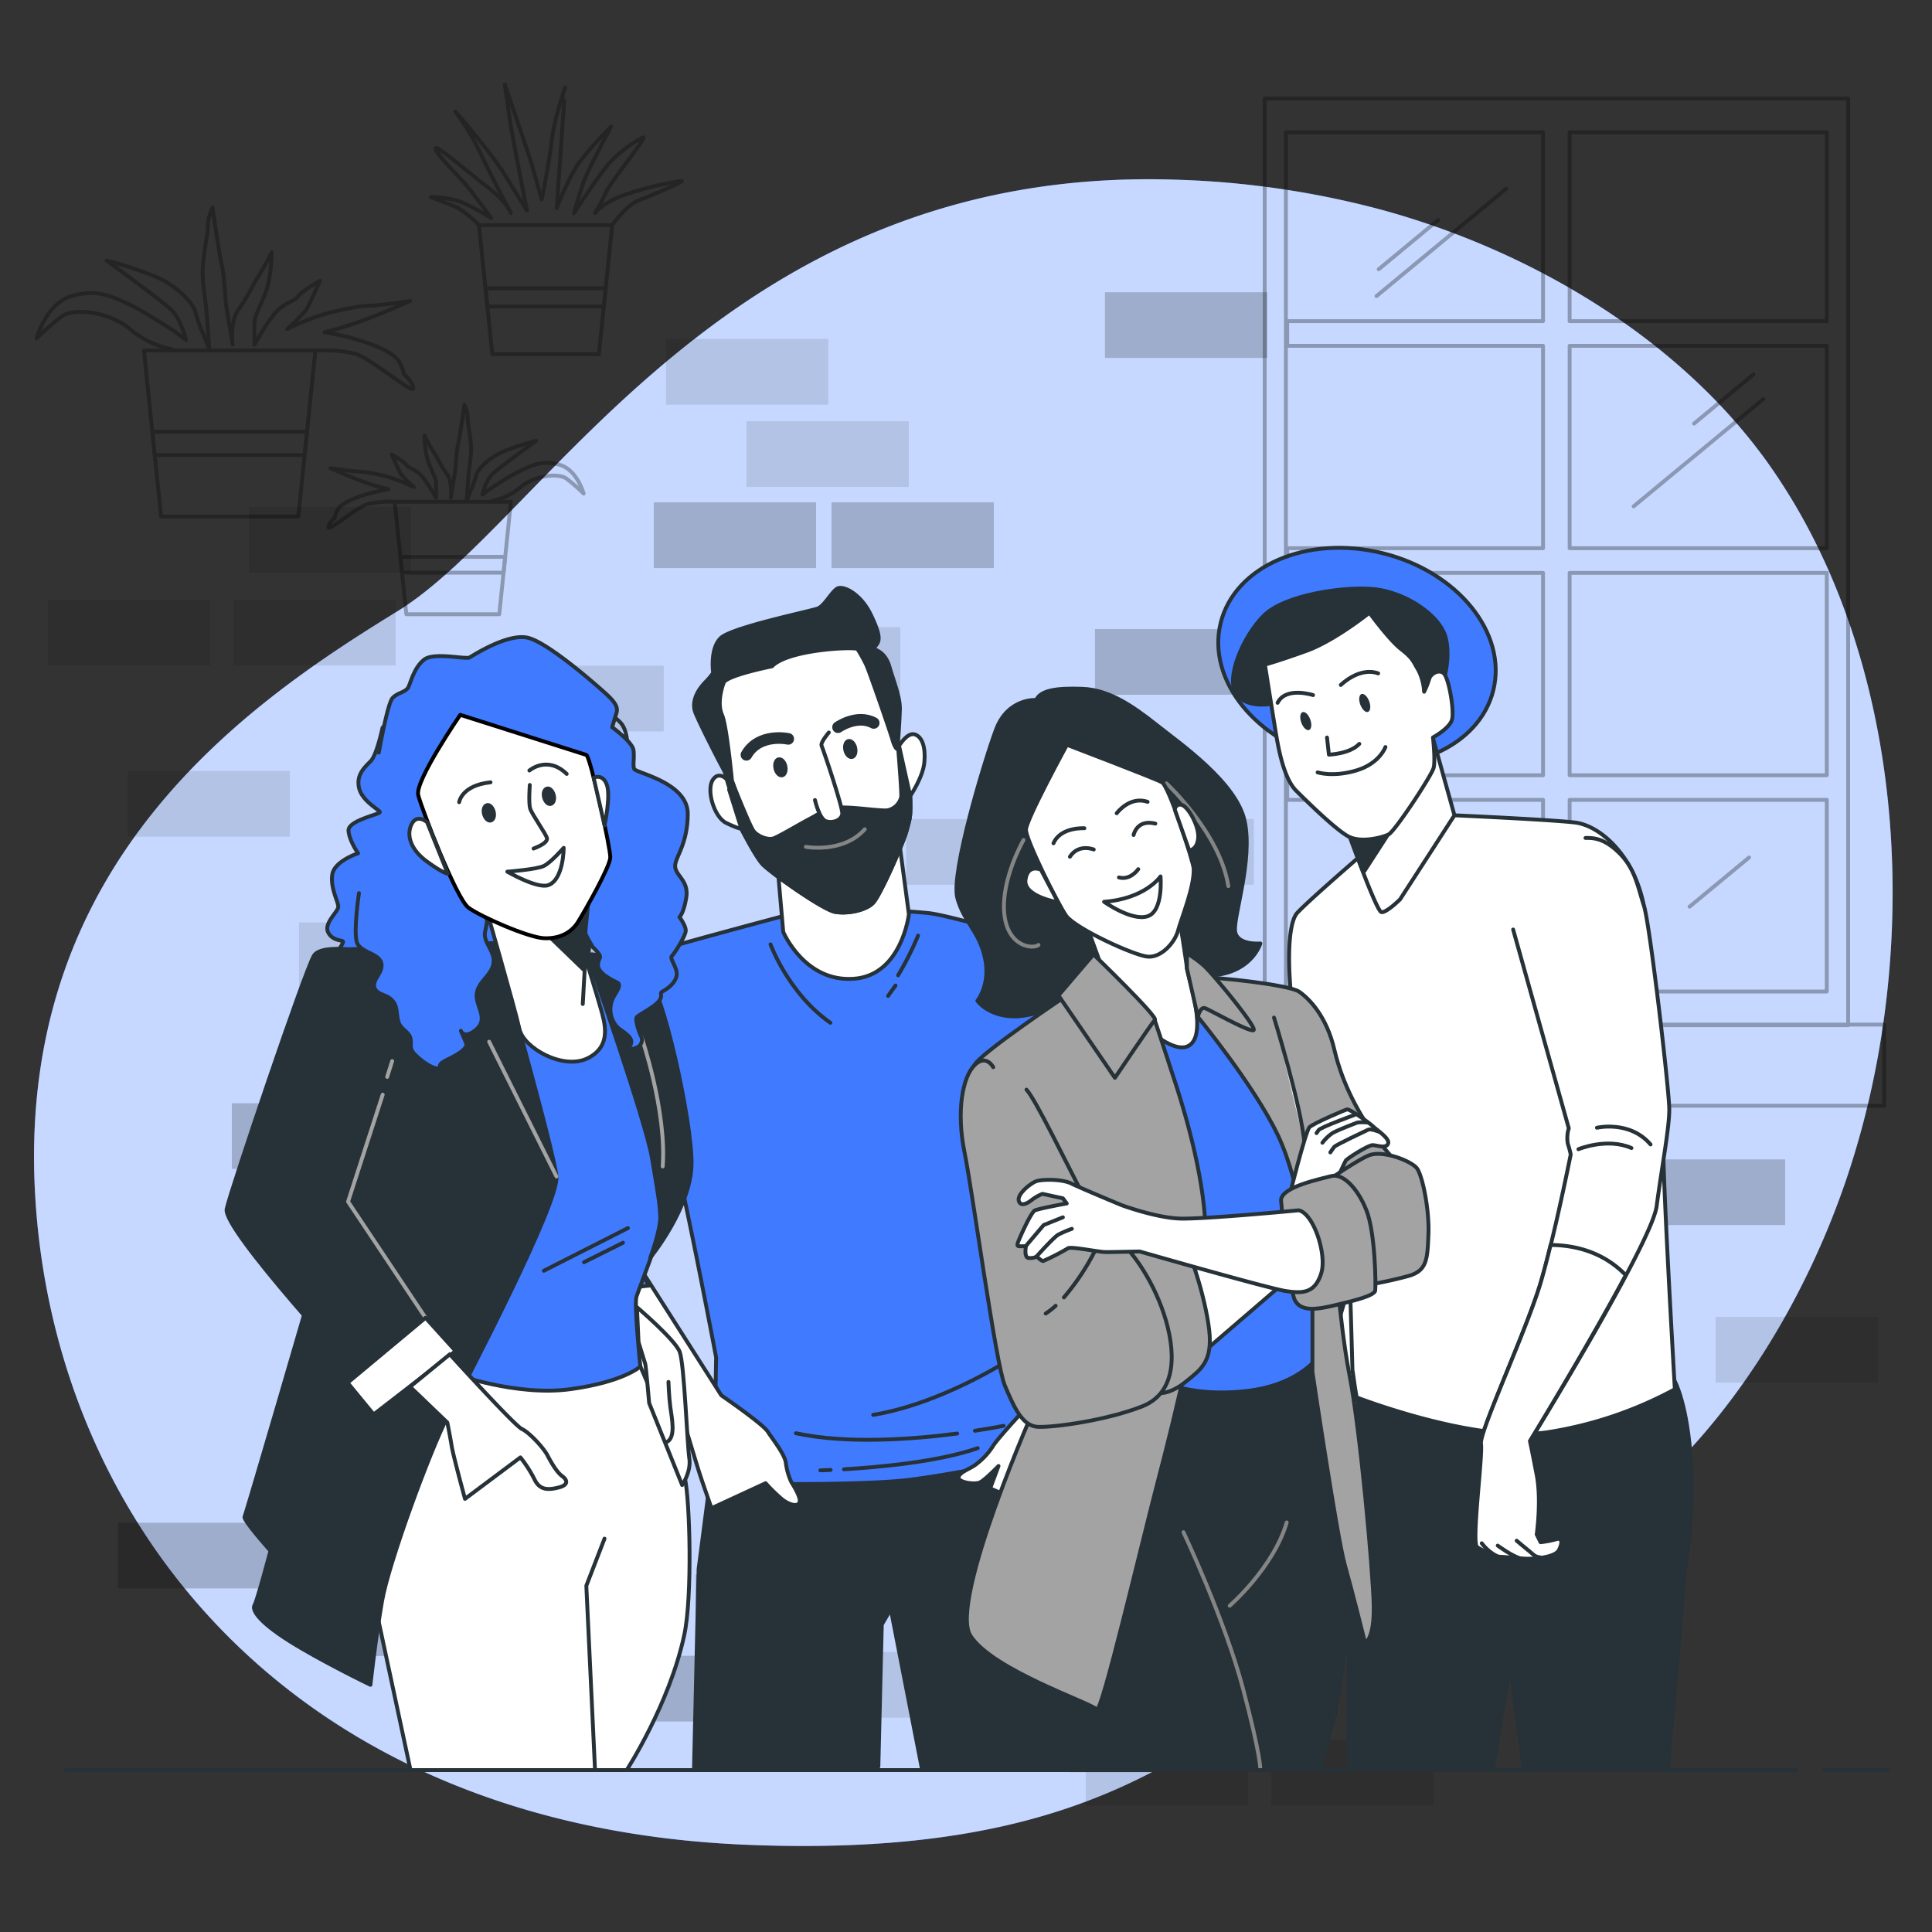 <svg xmlns="http://www.w3.org/2000/svg" viewBox="0 0 500 500"><rect x="0" y="0" width="500" height="500" fill="#333333" stroke="none"/><g id="freepik--background-simple--inject-82"><path d="M464.5,130.56q-2.38-4-5-7.9C436.33,88.31,396.44,64.82,357.2,54.2a231.87,231.87,0,0,0-52.71-7.69c-116.62-3.95-163.07,88-201.61,111.67S5,222.42,9,307.41s65.22,165,183.81,170S319.31,429,385.52,409.2c43.82-13.08,75-57.26,90.2-98.09C496.5,255.47,495.52,183.2,464.5,130.56Z" style="fill:#407BFF"></path><path d="M464.5,130.56q-2.38-4-5-7.9C436.33,88.31,396.44,64.82,357.2,54.2a231.87,231.87,0,0,0-52.71-7.69c-116.62-3.95-163.07,88-201.61,111.67S5,222.42,9,307.41s65.22,165,183.81,170S319.31,429,385.52,409.2c43.82-13.08,75-57.26,90.2-98.09C496.5,255.47,495.52,183.2,464.5,130.56Z" style="fill:#fff;opacity:0.7"></path></g><g id="freepik--Wall--inject-82"><rect x="420" y="300.05" width="42" height="17" style="opacity:0.2"></rect><rect x="283.38" y="162.8" width="42" height="17" style="opacity:0.2"></rect><rect x="257.51" y="188.48" width="42" height="17" style="opacity:0.2"></rect><rect x="285.96" y="75.64" width="42" height="17" style="opacity:0.2"></rect><rect x="252" y="281.81" width="42" height="17" style="opacity:0.2"></rect><rect x="169.2" y="130.01" width="42" height="17" style="opacity:0.2"></rect><rect x="215.2" y="130.01" width="42" height="17" style="opacity:0.2"></rect><rect x="180" y="407.52" width="42" height="17" style="opacity:0.2"></rect><rect x="158" y="428.52" width="42" height="17" style="opacity:0.2"></rect><rect x="234.51" y="211.98" width="42" height="17" style="opacity:0.1"></rect><rect x="172.38" y="87.72" width="42" height="17" style="opacity:0.1"></rect><rect x="444" y="340.81" width="42" height="17" style="opacity:0.1"></rect><rect x="198" y="366.81" width="42" height="17" style="opacity:0.1"></rect><rect x="246" y="366.81" width="42" height="17" style="opacity:0.1"></rect><rect x="250" y="342.81" width="42" height="17" style="opacity:0.1"></rect><rect x="282.51" y="211.98" width="42" height="17" style="opacity:0.1"></rect><rect x="304" y="426.81" width="42" height="17" style="opacity:0.2"></rect><rect x="281" y="450.31" width="42" height="17" style="opacity:0.1"></rect><rect x="329" y="450.31" width="42" height="17" style="opacity:0.1"></rect><rect x="100.39" y="215.22" width="42" height="17" style="opacity:0.2"></rect><rect x="77.39" y="238.72" width="42" height="17" style="opacity:0.1"></rect><rect x="125.39" y="238.72" width="42" height="17" style="opacity:0.1"></rect><rect x="84" y="341.81" width="42" height="17" style="opacity:0.2"></rect><rect x="270" y="260.52" width="42" height="17" style="opacity:0.1"></rect><rect x="207" y="427.52" width="42" height="17" style="opacity:0.1"></rect><rect x="193.2" y="109.01" width="42" height="17" style="opacity:0.1"></rect><rect x="60" y="285.52" width="42" height="17" style="opacity:0.2"></rect><rect x="84" y="264.52" width="42" height="17" style="opacity:0.1"></rect><rect x="191" y="162.31" width="42" height="17" style="opacity:0.1"></rect><rect x="129.77" y="172.29" width="42" height="17" style="opacity:0.1"></rect><rect x="337" y="300.05" width="42" height="17" style="opacity:0.2"></rect><rect x="30.53" y="394.08" width="42" height="17" style="opacity:0.2"></rect><rect x="12.39" y="155.22" width="42" height="17" style="opacity:0.1"></rect><rect x="60.39" y="155.22" width="42" height="17" style="opacity:0.1"></rect><rect x="64.39" y="131.22" width="42" height="17" style="opacity:0.1"></rect><rect x="33" y="199.52" width="42" height="17" style="opacity:0.1"></rect><rect x="87.53" y="411.58" width="42" height="17" style="opacity:0.2"></rect></g><g id="freepik--Window--inject-82"><g style="opacity:0.3"><path d="M327.3,25.5V265.33h151V25.5ZM472.77,83.11H406.22V34.23h66.55Zm-66.55,65.15h66.55v52.37H406.22Zm0-6.39V89.5h66.55v52.37ZM332.79,34.23h66.55V83.11H333.13V89.5h66.21v52.37H333.13v6.39h66.21v52.37H333.13V207h66.21V256.6H332.79ZM406.22,256.6V207h66.55V256.6Z" style="fill:none;stroke:#000;stroke-linecap:round;stroke-linejoin:round"></path><line x1="389.8" y1="48.84" x2="356.23" y2="76.63" style="fill:none;stroke:#000;stroke-linecap:round;stroke-linejoin:round"></line><line x1="456.37" y1="103.25" x2="422.79" y2="131.04" style="fill:none;stroke:#000;stroke-linecap:round;stroke-linejoin:round"></line><line x1="380.54" y1="220.76" x2="346.97" y2="248.54" style="fill:none;stroke:#000;stroke-linecap:round;stroke-linejoin:round"></line><line x1="372.19" y1="56.95" x2="356.81" y2="69.68" style="fill:none;stroke:#000;stroke-linecap:round;stroke-linejoin:round"></line><line x1="453.81" y1="96.89" x2="438.42" y2="109.62" style="fill:none;stroke:#000;stroke-linecap:round;stroke-linejoin:round"></line><line x1="378.56" y1="229.44" x2="363.17" y2="242.18" style="fill:none;stroke:#000;stroke-linecap:round;stroke-linejoin:round"></line><line x1="373.93" y1="168.08" x2="358.54" y2="180.82" style="fill:none;stroke:#000;stroke-linecap:round;stroke-linejoin:round"></line><line x1="452.65" y1="221.92" x2="437.26" y2="234.65" style="fill:none;stroke:#000;stroke-linecap:round;stroke-linejoin:round"></line><rect x="318.6" y="265.17" width="169.02" height="21" style="fill:none;stroke:#000;stroke-linecap:round;stroke-linejoin:round"></rect></g></g><g id="freepik--Plants--inject-82"><g style="opacity:0.3"><polygon points="78.84 117.78 79.46 111.74 39.43 111.74 40.05 117.78 78.84 117.78" style="fill:none;stroke:#000;stroke-linecap:round;stroke-linejoin:round"></polygon><polygon points="77.2 133.67 41.69 133.67 37.25 90.7 81.63 90.7 77.2 133.67" style="fill:none;stroke:#000;stroke-linecap:round;stroke-linejoin:round"></polygon><path d="M44.5,90.39a23.93,23.93,0,0,1-10.87-5.24c-5.24-4.43-14.5-5.64-17.73-3.22a71.2,71.2,0,0,0-6.44,5.64s2.42-8.86,8.86-10.88,10.47,0,14.1,1.61,5.24,2.82,9.27,5.24A57.21,57.21,0,0,1,48.13,88s-1.21-5.23-3.63-7.65S27.59,67.43,27.59,67.43a92.89,92.89,0,0,1,13.29,4.43c5.24,2.42,9.26,6.85,9.67,8.86a37.14,37.14,0,0,0,2,5.64l1.61,4s-.4-6-.8-10.47-1.21-7.26-.81-11.69,1.21-7.25,1.21-9.66A12.52,12.52,0,0,1,55,53.73S56.59,65,57.4,68.64s.8,8.46,1.2,10.87,1.62,9.67,1.62,9.67-.81-6,1.61-9.26,3.22-5.64,4.83-8.06,3.63-6.45,3.63-6.45,0,6.45-1.62,10.48-2.82,6-2.82,7.65v5.64s4-7.25,6.45-9.26,4-2,4.83-3.23,5.64-4,5.64-4S80,79.11,79.15,80.32a53.53,53.53,0,0,1-4.84,4.83,67.93,67.93,0,0,1,8.87-3.62c4-1.21,10.07-2.42,12.48-2.42s10.48-1.21,10.48-1.21-7.25,3.22-11.68,4.84-7.26,2.41-8.87,2.82L84,86a65,65,0,0,1,11.28,2.82c5.64,2,7.25,3.62,8.06,4.83a11.12,11.12,0,0,1,1.21,3.22s2.41,2,2.41,3.63S96.07,92.81,92,91.6s-10.41-.9-10.41-.9" style="fill:none;stroke:#000;stroke-linecap:round;stroke-linejoin:round"></path></g><g style="opacity:0.3"><polygon points="104.04 148.2 103.62 144.11 130.75 144.11 130.32 148.2 104.04 148.2" style="fill:none;stroke:#000;stroke-linecap:round;stroke-linejoin:round"></polygon><polygon points="105.16 158.97 129.21 158.97 132.22 129.85 102.15 129.85 105.16 158.97" style="fill:none;stroke:#000;stroke-linecap:round;stroke-linejoin:round"></polygon><path d="M127.31,129.64a16,16,0,0,0,7.36-3.55c3.55-3,9.83-3.82,12-2.18a47.66,47.66,0,0,1,4.37,3.82s-1.64-6-6-7.37-7.1,0-9.56,1.09a50.72,50.72,0,0,0-6.27,3.55,38.76,38.76,0,0,0-4.37,3s.82-3.54,2.46-5.18,11.46-8.74,11.46-8.74a63.37,63.37,0,0,0-9,3c-3.55,1.63-6.28,4.64-6.55,6a25,25,0,0,1-1.36,3.82l-1.1,2.73s.28-4.09.55-7.1.82-4.91.55-7.91-.82-4.91-.82-6.55a8.48,8.48,0,0,0-.82-3.28s-1.09,7.65-1.64,10.1-.54,5.73-.82,7.37-1.09,6.55-1.09,6.55.55-4.09-1.09-6.28-2.18-3.82-3.28-5.45-2.45-4.37-2.45-4.37a23.77,23.77,0,0,0,1.09,7.1c1.09,2.72,1.91,4.09,1.91,5.18v3.82s-2.73-4.91-4.37-6.28-2.73-1.36-3.27-2.18-3.82-2.73-3.82-2.73,1.91,4.37,2.45,5.19a36.29,36.29,0,0,0,3.28,3.27,46.27,46.27,0,0,0-6-2.45A41.07,41.07,0,0,0,92.64,122c-1.64,0-7.09-.82-7.09-.82s4.91,2.18,7.91,3.28,4.91,1.63,6,1.91l1.09.27a44.07,44.07,0,0,0-7.65,1.91c-3.82,1.36-4.91,2.46-5.45,3.27a7.3,7.3,0,0,0-.82,2.19S85,135.37,85,136.46s7.37-5.18,10.1-6a26.32,26.32,0,0,1,7.05-.61" style="fill:none;stroke:#000;stroke-linecap:round;stroke-linejoin:round"></path></g><g style="opacity:0.3"><polygon points="156.27 79.31 156.75 74.61 125.64 74.61 126.12 79.31 156.27 79.31" style="fill:none;stroke:#000;stroke-linecap:round;stroke-linejoin:round"></polygon><polygon points="154.99 91.66 127.4 91.66 123.95 58.26 158.44 58.26 154.99 91.66" style="fill:none;stroke:#000;stroke-linecap:round;stroke-linejoin:round"></polygon><path d="M124,58.26s-3.84-3.77-6.07-4.73S111.49,51,111.49,51s5.11,0,8.62,1.6a67.85,67.85,0,0,1,7,3.83s-3.2-4.47-5.75-7.66-8.31-8.63-8.62-10.22,7.66,5.43,13.09,9.58,6.39,7,6.39,7-4.15-7.67-7.35-14.38a66.84,66.84,0,0,0-7-11.81c-1-1.28,9.26,10.54,12.77,16.29s5.75,9.26,5.75,9.26-3.83-19.17-4.47-23.64l-1.28-8.94s6.07,17.57,7,20.76,2.55,8.94,2.55,8.94,1.92-9.26,2.56-15,3.51-14,3.51-14S145,40.43,144.71,44.91l-.64,8.94s3.19-8.31,6.07-12.14a106.61,106.61,0,0,1,8-8.94S152.69,43,151.41,46.18s-2.87,9-2.87,9,6.39-9.9,9.26-13.1a34.32,34.32,0,0,1,8.31-6.39c2.55-1.59-8,11.18-9.27,14.06A49.23,49.23,0,0,1,154,55.13s1.92-2.56,7-4.48a86.65,86.65,0,0,1,15.33-3.83c1.28,0-8,3.83-11.18,5.11s-6.71,6.33-6.71,6.33" style="fill:none;stroke:#000;stroke-linecap:round;stroke-linejoin:round"></path></g></g><g id="freepik--character-4--inject-82"><ellipse cx="351.2" cy="169.93" rx="27.57" ry="36.34" transform="translate(102.18 470.28) rotate(-76.16)" style="fill:#407BFF;stroke:#263238;stroke-linecap:round;stroke-linejoin:round"></ellipse><path d="M330.64,181.86s-7.21,2-10.49-2,1.64-15.41,7.05-20.66,20.66-7.54,28.53-6.72,17.21,6.72,18.53,13-1.32,12.3-1.48,14.26-4.76,2-5.41,1-10.49-15.41-12.46-16.07-3.28.66-5.41,1.8-18.36,8-18.36,8Z" style="fill:#263238;stroke:#263238;stroke-linecap:round;stroke-linejoin:round"></path><path d="M354.52,346.41l-3.24-21.05-7.44,25.58h0a57.1,57.1,0,0,0-4.91,10.14c-1.85,5.86,7.48,24.32,8.09,22.37s4.13-27,4.13-27a39.36,39.36,0,0,0,.36-7.68Z" style="fill:#fff;stroke:#263238;stroke-linecap:round;stroke-linejoin:round"></path><path d="M350.2,361.3s-6.74,2.3-6.74,16.61c0,3.9,5.56,44.89,5.56,51.75V458.1h37.24l4.59-27,3.45,26.43h37.35s3.73-41.65,4-46.82,2.87-16.38,2-31.89-4.31-21.55-4.31-21.55L351,355.82Z" style="fill:#263238;stroke:#263238;stroke-linecap:round;stroke-linejoin:round"></path><path d="M357.11,217.16s-17.55,15-21.35,19.05-2.31,27.66,2.73,43.79,10.4,41.08,10.65,46.12,1.06,35.18,1.06,35.18,31.32,12.36,50.48,9.33a101.69,101.69,0,0,0,32.77-11.09s-3-51.68-3-63-2.52-48.9-5-62-11.34-20.92-17.9-21.68S376.41,211,376.41,211Z" style="fill:#fff;stroke:#263238;stroke-linecap:round;stroke-linejoin:round"></path><path d="M348.25,213.62s7.92,22.22,9.24,22.44,4.84-3.3,4.84-3.3L376.41,211l-5.6-20.11s-3.2,10.64-9.36,17.46S348.25,213.62,348.25,213.62Z" style="fill:#fff;stroke:#263238;stroke-linecap:round;stroke-linejoin:round"></path><polygon points="363.55 209.27 353.16 225.35 348.25 213.62 363.55 209.27" style="fill:#263238;stroke:#263238;stroke-linecap:round;stroke-linejoin:round"></polygon><path d="M354.42,158.57s-9,7.22-16.23,9.84S327.36,172,327.36,172s2.3,14.59,3,18.69,2.13,11,5.08,13.94,10.16,10,13.44,11.8,8.86.33,10.5-.49,11.14-15.25,11.64-17.22-.17-7.87-.17-7.87,4.26-2.29,4.92-4.59-.82-10.82-2.13-12-3.44.17-3.77,1.48a21.34,21.34,0,0,1-1.31,3.28,14.13,14.13,0,0,0-1.48-5.58c-1.31-2.13-1.31-3-4.43-5.41S354.42,158.57,354.42,158.57Z" style="fill:#fff;stroke:#263238;stroke-linecap:round;stroke-linejoin:round"></path><path d="M343.43,190.87l.49,4.43s5.41-.16,7.87-2.79" style="fill:none;stroke:#263238;stroke-linecap:round;stroke-linejoin:round"></path><path d="M341,199.89s3.94,1.31,10-.49,7.55-6.07,7.55-6.07" style="fill:none;stroke:#263238;stroke-linecap:round;stroke-linejoin:round"></path><path d="M339.82,179.89s-7.05-2.3-9.18,2" style="fill:none;stroke:#263238;stroke-linecap:round;stroke-linejoin:round"></path><path d="M347,177.27s4.75-4.76,9.67-3" style="fill:none;stroke:#263238;stroke-linecap:round;stroke-linejoin:round"></path><path d="M339.09,186.19c.47,1.27.33,2.5-.31,2.73s-1.53-.61-2-1.89-.32-2.5.32-2.73S338.63,184.91,339.09,186.19Z" style="fill:#263238"></path><path d="M354.35,181.5c.47,1.28.33,2.5-.31,2.74s-1.53-.62-2-1.89-.33-2.5.31-2.73S353.88,180.23,354.35,181.5Z" style="fill:#263238"></path><path d="M391.6,240.56,406,292a8.5,8.5,0,0,0-.25,4,25.85,25.85,0,0,1,.75,2.77s-4,20.17-7.56,32.52-16.13,39.32-15.63,42.35-2.52,25.71-1,26.72,5.05,2.52,6.05,2.52,5.55.5,7.06.5,7.06-.25,8.07-2.27.76-3.27-.76-2.77a24.35,24.35,0,0,1-4,.76l-1-2s1.26-8.82,0-15.38-1.76-8.82-1.76-8.82,31.51-51.17,32.77-60.75,3.27-20.17,3.27-25-5-47.89-6.55-52.68-2.27-9.58-6.3-13.61-6.81-4-8.83-4" style="fill:#fff;stroke:#263238;stroke-linecap:round;stroke-linejoin:round"></path><path d="M408.5,297.41s7.4-3.08,13.72-.3" style="fill:none;stroke:#263238;stroke-linecap:round;stroke-linejoin:round"></path><path d="M413.28,291.86s8.48-2,13.88,4.32" style="fill:none;stroke:#263238;stroke-linecap:round;stroke-linejoin:round"></path><path d="M401.29,322.21c-.78,3.21-1.59,6.35-2.38,9.1-3.53,12.35-16.13,39.32-15.63,42.35s-2.52,25.71-1,26.72,5.05,2.52,6.05,2.52,5.55.5,7.06.5,7.06-.25,8.07-2.27.76-3.27-.76-2.77a24.35,24.35,0,0,1-4,.76l-1-2s1.26-8.82,0-15.38-1.76-8.82-1.76-8.82S411,348.31,420.74,330C414.46,323.5,406.54,322.21,401.29,322.21Z" style="fill:#fff;stroke:#263238;stroke-linecap:round;stroke-linejoin:round"></path><path d="M392.51,398.73s2.5,2.12,3.37,2.79,1.15,1.35,2.78,1.54" style="fill:#fff;stroke:#263238;stroke-linecap:round;stroke-linejoin:round"></path><path d="M387.61,400s3.75,2.79,6.05,3.37" style="fill:#fff;stroke:#263238;stroke-linecap:round;stroke-linejoin:round"></path><path d="M383.48,399.4a11.78,11.78,0,0,0,3.65,3.18" style="fill:#fff;stroke:#263238;stroke-linecap:round;stroke-linejoin:round"></path><path d="M350.1,355.09s.92,6.77,1.28,7.87-.18,3.11.19,7.31,1.46,8.6-1.28,7.87-4-7.87-3.85-9.7-3.11-7.31-3.11-7.31" style="fill:#fff;stroke:#263238;stroke-linecap:round;stroke-linejoin:round"></path></g><g id="freepik--character-2--inject-82"><path d="M296.82,318c-2.56-4.9-21.57-72.29-21.57-72.29-3.58,9.81-5.87,58.18-5.87,58.18l2.08,25.65-.37,4.81c5-3.41,17.14-10.13,25.23-1.18.12-.47.22-.87.27-1.18C297.64,325.5,299.38,322.87,296.82,318Z" style="fill:#407BFF;stroke:#263238;stroke-linecap:round;stroke-linejoin:round"></path><path d="M290.69,324.46a15.77,15.77,0,0,1,3.72,1.09" style="fill:none;stroke:#263238;stroke-linecap:round;stroke-linejoin:round"></path><path d="M272.86,326.83A44.5,44.5,0,0,1,286,324.15" style="fill:none;stroke:#263238;stroke-linecap:round;stroke-linejoin:round"></path><path d="M293.16,321.76s-5.6-3.4-10.1-2.06" style="fill:none;stroke:#263238;stroke-linecap:round;stroke-linejoin:round"></path><polygon points="179.61 457.43 180.8 406.05 184.45 377.86 269.44 374.96 277.01 395.17 281.68 458.1 238.66 458.1 230.54 416.42 228.21 420.43 227.32 457.21 179.61 457.43" style="fill:#263238;stroke:#263238;stroke-linecap:round;stroke-linejoin:round"></polygon><path d="M206.38,236.1s-37,9.8-39.27,10.92,2.72,34.77,6.22,47,12,57.28,12,57.28l-.57,32.54s36.31.9,50.84-.89A290.33,290.33,0,0,0,266,377.19s5.15-28.76,3.38-47.7,3.39-66,3.46-69.1,2.37-14.71,2.37-14.71-27.66-8.47-34.77-9.36A190.37,190.37,0,0,0,206.38,236.1Z" style="fill:#407BFF;stroke:#263238;stroke-linecap:round;stroke-linejoin:round"></path><path d="M199.41,244.4s4.61,12.71,15.5,20.3" style="fill:none;stroke:#263238;stroke-linecap:round;stroke-linejoin:round"></path><path d="M237.59,242.15a79.6,79.6,0,0,1-5.16,10.25" style="fill:none;stroke:#263238;stroke-linecap:round;stroke-linejoin:round"></path><line x1="231.75" y1="255.06" x2="229.84" y2="257.73" style="fill:none;stroke:#263238;stroke-linecap:round;stroke-linejoin:round"></line><path d="M218.42,380.25c8.6-.51,24.37-1.89,34.61-5.47" style="fill:none;stroke:#263238;stroke-linecap:round;stroke-linejoin:round"></path><path d="M212.3,380.52s1,0,2.67-.1" style="fill:none;stroke:#263238;stroke-linecap:round;stroke-linejoin:round"></path><path d="M247.72,371c-11.29,1.47-28.41,2.8-41.74-.08" style="fill:none;stroke:#263238;stroke-linecap:round;stroke-linejoin:round"></path><path d="M259.73,369s-2.85.59-7.43,1.28" style="fill:none;stroke:#263238;stroke-linecap:round;stroke-linejoin:round"></path><path d="M258.79,353.37c-6.83,4-19.88,10.68-32.81,12.8" style="fill:none;stroke:#263238;stroke-linecap:round;stroke-linejoin:round"></path><path d="M263.67,350.39s-.92.62-2.56,1.61" style="fill:none;stroke:#263238;stroke-linecap:round;stroke-linejoin:round"></path><path d="M201.15,223.29l1.55,17.89s5.47,13,18.2,12.13c12.47-.82,14.32-16.7,14.32-16.7l-2.52-18.89s-11,9.15-17.11,8.35S201.15,223.29,201.15,223.29Z" style="fill:#fff;stroke:#263238;stroke-linecap:round;stroke-linejoin:round"></path><path d="M188.47,202.1s-2.27-2.89-4-.28.32,9.63,3.45,11.15,3.95,1.51,3.95,1.51,3.55,7,5.42,9.08S212.84,235.4,216.13,236s8-.42,9.83-2.34,7.66-15.14,8.56-18.3,1.06-3.86,1.1-5.78-.05-3.58-.05-3.58,3.28-4.82,3.65-8.67-.52-6.74-2.57-7.29-4.36,3.57-4.36,3.57l-6.91-21.19S223,166.59,221,165.9s-16.81,1.11-23.07,3.72-12.37,5.37-12.86,8.26S188.47,202.1,188.47,202.1Z" style="fill:#fff;stroke:#263238;stroke-linecap:round;stroke-linejoin:round"></path><path d="M199.79,172.44s-11.82,2.35-12.51,4.27-1.63,5.56-.41,8.34,2.58,17.1,2.58,17.1,1.81,4.49.54,3.84-2.2-6-2.61-6.62-5.72-10.9-7.34-14.75,1.89-7.48,2.77-8.34a17.6,17.6,0,0,0,1.76-2.13s-.92-6.2,1.93-9,23.47-7,25.19-7.7,3.52-4.27,5-5.13,6,1.29,8.6,6.63,2.4,6.84,1.52,7.91L226,168s3,.43,4.17,4.49,2.8,7.9,2.72,11.11-.55,9.37-.57,10-.74,0-1.33-2.1-6-17.74-6.8-19.45a41.17,41.17,0,0,0-2.25-4.06C221.5,167.31,204,168,199.79,172.44Z" style="fill:#263238;stroke:#263238;stroke-linecap:round;stroke-linejoin:round"></path><path d="M216.13,236c3.29.55,8-.42,9.83-2.34s7.66-15.14,8.56-18.3,1.06-3.86,1.1-5.78-.05-3.58-.05-3.58l-2.9-13-.25.39c.33,4,.93,11.76.81,12.87a4.56,4.56,0,0,1-3.53,3.44c-1.66.28-9.47-1-12.92-.68s-4.57,1.51-7.22,2.89-8.1,4.67-9.48,5.09-4-.55-5.05-1.93-5.58-12.88-5.58-12.88a6.71,6.71,0,0,1-.76,2.15l3.19,10.18s3.55,7,5.42,9.08S212.84,235.4,216.13,236Z" style="fill:#263238;stroke:#263238;stroke-linecap:round;stroke-linejoin:round"></path><path d="M214.5,189.57s-2.26,2.62-1.87,3.44,5.53,16,5.35,17.62-2.4,2.47-4.17,1.92-2.9-5.5-2.9-5.5" style="fill:#fff;stroke:#263238;stroke-linecap:round;stroke-linejoin:round"></path><path d="M216.88,188.2s4.89-3.44,9.24-1.1" style="fill:none;stroke:#263238;stroke-linecap:round;stroke-linejoin:round;stroke-width:3px"></path><path d="M204,191.22s-7.52-1.65-10.83,4.13" style="fill:none;stroke:#263238;stroke-linecap:round;stroke-linejoin:round;stroke-width:3px"></path><path d="M203.24,198.25c.27,1.14-.08,2.22-.78,2.4s-1.49-.59-1.76-1.73.07-2.21.77-2.4S203,197.11,203.24,198.25Z" style="fill:#263238;stroke:#263238;stroke-linecap:round;stroke-linejoin:round"></path><path d="M221.32,193.51c.27,1.14-.08,2.21-.78,2.39s-1.49-.59-1.76-1.73.07-2.21.77-2.39S221.05,192.37,221.32,193.51Z" style="fill:#263238;stroke:#263238;stroke-linecap:round;stroke-linejoin:round"></path><path d="M208.56,219.16s9.58,1.79,15.24-4.54" style="fill:none;stroke:#858585;stroke-linecap:round;stroke-linejoin:round"></path><path d="M296.59,332c0,.14-.06.31-.1.48C296.53,332.27,296.56,332.1,296.59,332Z" style="fill:none;stroke:#263238;stroke-linecap:round;stroke-linejoin:round"></path><path d="M296.32,333.14c-8.09-8.95-20.27-2.23-25.23,1.18L268.51,358l-1.22,4.46s-9.16,9.8-10.32,11.81a17.83,17.83,0,0,1-4.35,4.68c-1.36,1.12-4.28,2-4.54,3.34s4.19,2,5.54,1.34,4.79-4.23,4.79-4.23l-2.15,5.79,17.42,7.58s1-5.13,1.54-8.25,1.37-10.47,1.63-11.81,17.73-32.13,19.62-40.19Z" style="fill:#fff;stroke:#263238;stroke-linecap:round;stroke-linejoin:round"></path><path d="M167.11,247s-4.56,4.23-5.55,8.47-16.12,57.24-19.66,65.27-4.14,14.49-2.21,17.61,36.79,27.9,36.79,27.9,3.71,12.48,4.74,15.6,2.92,8.47,2.92,8.47l14-6.47a43.59,43.59,0,0,0,4.35,4.24c1.75,1.34,4,2,4.44.67s-2.1-5.13-2.1-5.13a16.85,16.85,0,0,1-1.44-4.9c-.17-2.23-3.42-6.24-4.71-8.25s-12-9.36-12-9.36l-21.91-34.36,8.61-32.73S165.55,256.16,167.11,247Z" style="fill:#fff;stroke:#263238;stroke-linecap:round;stroke-linejoin:round"></path><path d="M164.72,326.78,174.64,299s-9.09-42.85-7.53-52c0,0-4.56,4.23-5.55,8.47s-16.12,57.24-19.66,65.27-4.14,14.49-2.21,17.61a27.7,27.7,0,0,0,9.51,8.07c2-3.88,7.3-12.9,18.74-13.69Z" style="fill:#407BFF;stroke:#263238;stroke-linecap:round;stroke-linejoin:round"></path><path d="M148.26,325.22a28.92,28.92,0,0,1,12.89,1.56" style="fill:none;stroke:#263238;stroke-linecap:round;stroke-linejoin:round"></path><path d="M157.23,323.21s5.53,1.56,7.49,3.57" style="fill:none;stroke:#263238;stroke-linecap:round;stroke-linejoin:round"></path></g><g id="freepik--character-3--inject-82"><path d="M275.71,361.69S263.1,397,267.8,416s9,42.11,9,42.11h64.77s7.27-23.52,6.41-37.62-2.56-29.93-2.56-29.93L342,349.93H277.42Z" style="fill:#263238;stroke:#263238;stroke-linecap:round;stroke-linejoin:round"></path><path d="M306.28,396.53s10.69,22.66,15.39,40.41,4.49,20.94,4.49,20.94" style="fill:none;stroke:#858585;stroke-linecap:round;stroke-linejoin:round"></path><path d="M318.25,415.56S329.58,405.73,333,394" style="fill:none;stroke:#858585;stroke-linecap:round;stroke-linejoin:round"></path><path d="M313.33,254.81l-30.35,10A118.93,118.93,0,0,1,297.51,307c3.64,24.79,2.14,50,2.14,50s7.91,4.7,22.87,3S342,349.93,342,349.93s-1.07-41.47-6.63-57.93S313.33,254.81,313.33,254.81Z" style="fill:#407BFF;stroke:#263238;stroke-linecap:round;stroke-linejoin:round"></path><path d="M268.17,181.15s-7.33-.57-10.41,7.71-11.75,37.19-10,43.55,5.59,8.48,7.13,15.42S252.94,259,252.94,259s2.7,3.86,9.25,4.05,16.38-5,22.93-6.55,21-2.89,30.06-4.24,11-8.09,11-8.09-6.17.57-6.55-3.28,4.62-18.31,2.5-28.33-16.57-20-22.93-25.05-12.33-9-19.08-9.25S269.32,178.65,268.17,181.15Z" style="fill:#263238;stroke:#263238;stroke-linecap:round;stroke-linejoin:round"></path><path d="M264.89,217.38s-5.78,10-5,18.88,7.52,9.45,8.86,8.29" style="fill:none;stroke:#858585;stroke-linecap:round;stroke-linejoin:round"></path><path d="M301.89,202.74s13.87,12.91,16,26.59" style="fill:none;stroke:#858585;stroke-linecap:round;stroke-linejoin:round"></path><path d="M281.2,239.49l6.49,17.78s13.59,15.82,19.48,13.59.21-18.07,0-20.3-2-13.2-2-13.2-4.06,6.5-6.7,6.5S281.2,239.49,281.2,239.49Z" style="fill:#fff;stroke:#263238;stroke-linecap:round;stroke-linejoin:round"></path><path d="M276.12,192.76s-10.6,19.38-10.6,22,8.15,19,10.4,22.23,17.74,10.4,21.21,10.6,6.93-3.67,7.74-6.73,4.28-11.43,4.05-16.08c-.09-1.74-6.37-21.3-8.21-22.32S276.12,192.76,276.12,192.76Z" style="fill:#fff;stroke:#263238;stroke-linecap:round;stroke-linejoin:round"></path><path d="M283.06,219.85s-3.89-1.61-6.17,1.87" style="fill:none;stroke:#263238;stroke-linecap:round;stroke-linejoin:round"></path><path d="M293.37,216.1s.81-4.16,5.63-2.95" style="fill:none;stroke:#263238;stroke-linecap:round;stroke-linejoin:round"></path><path d="M280.64,214.35s-6.16-.4-8,3.89" style="fill:none;stroke:#263238;stroke-linecap:round;stroke-linejoin:round"></path><path d="M289,210.47s3.35-4.56,8-2.95" style="fill:none;stroke:#263238;stroke-linecap:round;stroke-linejoin:round"></path><path d="M294.58,224.94s-2,2.95-5,2.14" style="fill:none;stroke:#263238;stroke-linecap:round;stroke-linejoin:round"></path><path d="M300.34,226.82s-3.88,5.76-14.6,6.56c0,0,7.1,5.09,11.25,3.75S300.34,226.82,300.34,226.82Z" style="fill:#fff;stroke:#263238;stroke-linecap:round;stroke-linejoin:round"></path><path d="M269.39,225.07s-3.49-1.6-4,2.68,8.44,5.77,8.44,5.77Z" style="fill:#fff;stroke:#263238;stroke-linecap:round;stroke-linejoin:round"></path><path d="M304.07,209.62a1.31,1.31,0,0,1,1.74-1.31c1.71.44,4.58,5.57,4.27,8.64s-2.32,3.13-2.32,3.13Z" style="fill:#fff;stroke:#263238;stroke-linecap:round;stroke-linejoin:round"></path><path d="M276.92,257.05s-23.75,15.84-24.77,18.68,16.24,87.1,16.24,87.1-22.94,51.57-17.25,60.5,31.47,17.46,32.68,19.08,11.58-42.83,16-59.68S311.64,335.42,312,321s-5.48-33.5-7.51-39.8S298.85,264,298.85,264Z" style="fill:#a3a3a3;stroke:#263238;stroke-linecap:round;stroke-linejoin:round"></path><path d="M283,247s16.71,16.13,15.9,16.94-10.36,15-10.36,15l-14.61-21.32Z" style="fill:#a3a3a3;stroke:#263238;stroke-linecap:round;stroke-linejoin:round"></path><path d="M310,263.15S324.63,281,330.72,293.8s8.94,35.53,8.94,44.46v16.85S346,397.75,348,404.86s5.28,20.3,5.28,20.3,2.43-.81,2.23-9.75-3.45-45.27-6.29-59.69-4-38.31-5.85-42.57l-1.83-4.27,21.69-6.3s-13.53-12.24-17.92-31c-2-8.54-6.45-13.1-9.09-14.93S314.28,252.79,311,253,310,263.15,310,263.15Z" style="fill:#a3a3a3;stroke:#263238;stroke-linecap:round;stroke-linejoin:round"></path><path d="M310,263.15s.61-2.64,1.83-2.24,11.57,6.3,12.59,5.69S313.87,252,311.64,250a25.79,25.79,0,0,0-4.47-3.25v3.86Z" style="fill:#a3a3a3;stroke:#263238;stroke-linecap:round;stroke-linejoin:round"></path><path d="M329.71,263.35s7.1,22.94,7.92,32.89" style="fill:#fff;stroke:#263238;stroke-linecap:round;stroke-linejoin:round"></path><path d="M333.76,309.26s4.13-16.53,5.12-17.53,9.1-4.46,9.76-4.62,5.95,3.63,6.77,4.46,4.47,3.14,3.81,4.46-2.81.33-4,.33-6.61,3.47-6.94,4-2.15,4.63-2.81,5.79S333.76,309.26,333.76,309.26Z" style="fill:#fff;stroke:#263238;stroke-linecap:round;stroke-linejoin:round"></path><path d="M356.92,292.91s-2.17-.87-2.82-.55-8.38,3.92-8.81,4.46-1,1.42-1,1.42" style="fill:none;stroke:#263238;stroke-linecap:round;stroke-linejoin:round"></path><path d="M342.24,295.74a11.36,11.36,0,0,1,2.61-2.5c1.31-.77,5.88-2.51,6.42-2.72a10.12,10.12,0,0,1,2.61,0" style="fill:none;stroke:#263238;stroke-linecap:round;stroke-linejoin:round"></path><path d="M350.51,288.56s-8.7,3.15-9.25,3.91l-.54.77" style="fill:none;stroke:#263238;stroke-linecap:round;stroke-linejoin:round"></path><path d="M342.09,306.59s8.33-5.89,12-7.51,11.17,1.42,12.59,3.25,3.25,10.56,3,17.05-.4,9.34-4.87,10.76a110.17,110.17,0,0,1-11.17,2.44c-.6.2-1.21-12.18-5.07-18.88S342.09,306.59,342.09,306.59Z" style="fill:#a3a3a3;stroke:#263238;stroke-linecap:round;stroke-linejoin:round"></path><path d="M331.53,310.65s2,23.15,3.66,26,5.68,2.23,9.95,1.22,10.55-2.44,10.76-3.86,0-15-2.24-20.71-6.09-9.74-9.13-8.93S331.53,307.2,331.53,310.65Z" style="fill:#a3a3a3;stroke:#263238;stroke-linecap:round;stroke-linejoin:round"></path><path d="M312.76,348.77l24.8-21.33-10.41-6.94-19.84,8.76S312.6,343.31,312.76,348.77Z" style="fill:#fff;stroke:#263238;stroke-linecap:round;stroke-linejoin:round"></path><path d="M300.7,360.51s2.64,0,6.28-3,6.94-5,5.95-13.39-5.13-21.33-7.11-23-14.71.33-15,1.16,10.08,15.87,10.91,24.63S300.7,360.51,300.7,360.51Z" style="fill:#a3a3a3;stroke:#263238;stroke-linecap:round;stroke-linejoin:round"></path><path d="M257.05,276.19s-1.86-3.56-4.9-.46-4.69,11.87-2.54,22.45,8.1,54.89,10.42,60.34,4.46,10.58,8.59,10.75,17.69-1.66,26.95-5.29,8.76-14.55,5.62-24-8.93-17.2-12.4-19.51-5.29-5.29-8.92-12.07S268,284.46,265.65,282" style="fill:#a3a3a3;stroke:#263238;stroke-linecap:round;stroke-linejoin:round"></path><path d="M273.2,337.94a20.78,20.78,0,0,1-2.57,2" style="fill:none;stroke:#263238;stroke-linecap:round;stroke-linejoin:round"></path><path d="M283.39,323.68a61.2,61.2,0,0,1-8.05,12.09" style="fill:none;stroke:#263238;stroke-linecap:round;stroke-linejoin:round"></path><path d="M336.07,313.23s-24.3,2.31-30.58,2.14-15.21-3.47-15.21-3.47-10.74-4.46-13.06-5.62-7.77-1.16-9.26-.49-4.79,3.3-4.29,5,2.47.49,3.47-.34a12,12,0,0,1,2.64-1.48l5.29,1.15,1,1.33s-7.27,1.32-8.26,1.82-3.8,6.77-4.3,8.1,0,1.15,1,1.15h1s-.49,2.65.5,3a3.64,3.64,0,0,0,2.31-.33s1.16,1.16,1.66,1.16a61.21,61.21,0,0,0,6.44-3.31c.83-.5,7.94,1,9.76,1s8.76-.16,8.76-.16,33.39,9.58,37.86,10.25,7.44.49,9.09-4.47S339.88,313.89,336.07,313.23Z" style="fill:#fff;stroke:#263238;stroke-linecap:round;stroke-linejoin:round"></path><path d="M268.29,325.13s4.47-5,5.62-5.62a29.65,29.65,0,0,1,3.48-1.49" style="fill:none;stroke:#263238;stroke-linecap:round;stroke-linejoin:round"></path><polyline points="265.48 322.48 270.11 317.03 275.07 315.04" style="fill:none;stroke:#263238;stroke-linecap:round;stroke-linejoin:round"></polyline></g><g id="freepik--character-1--inject-82"><path d="M147.15,180.06a24.47,24.47,0,0,0,3.53,1.63c2.17.81,7.6,2.71,10,5.43s1.63,9.23,1.63,9.23" style="fill:none;stroke:#263238;stroke-linecap:round;stroke-linejoin:round"></path><line x1="116.15" y1="202.64" x2="114.03" y2="207.21" style="fill:none;stroke:#263238;stroke-linecap:round;stroke-linejoin:round"></line><path d="M99,188.31s-1.48,7-3,8.6-3.87,3.5-3.08,7,5.4,5.69,5.38,6.27S90,212.35,90.2,215s2.48,5.83,2.48,5.83-6.17,2-6.69,5.53,1.58,7,1.55,8.31-3.75,4.22-2.64,6.56,3.74,2,3.88,2.47-1.52,2.33-1.55,3.5a3.82,3.82,0,0,0,.82,2.18H137.3l-14-72.85-18.54,7.14Z" style="fill:#407BFF;stroke:#263238;stroke-linecap:round;stroke-linejoin:round"></path><path d="M165.73,353.65s10.15,23.11,11.49,28.79,2,30.93-.15,40.77c-3.85,17.91-14.89,34.89-14.89,34.89H106.24L94.7,404.23l16.85-52.48Z" style="fill:#fff;stroke:#263238;stroke-linecap:round;stroke-linejoin:round"></path><polyline points="156.45 398.2 151.74 410.39 153.98 457.84" style="fill:none;stroke:#263238;stroke-linecap:round;stroke-linejoin:round"></polyline><path d="M164.84,338.3s9.88,8.41,11.07,11.56,1.94,24,2.48,27.53-1.85,6.94-1.85,6.94L168,363.1s-.82-9.45-1-10.08-1.75-5.68-1.75-5.68Z" style="fill:#fff;stroke:#263238;stroke-linecap:round;stroke-linejoin:round"></path><path d="M173,357.64s.12,3.78.48,6.51,1.49,7.78-.85,9" style="fill:#fff;stroke:#263238;stroke-linecap:round;stroke-linejoin:round"></path><path d="M129,248.77l13.44.42,9.61.32,11.17,9.35s9.38,46.66,10.15,49.6-8,25-8.65,27.11,1,18.08,1,18.08-4.3,4-18.22,5.88-30-4-30-4,10.55-27.74,12.81-42.67c0,0,2-28.79,1.31-37S129,248.77,129,248.77Z" style="fill:#407BFF;stroke:#263238;stroke-linecap:round;stroke-linejoin:round"></path><line x1="162.5" y1="317.83" x2="140.74" y2="328.87" style="fill:none;stroke:#263238;stroke-linecap:round;stroke-linejoin:round"></line><line x1="161.23" y1="321.62" x2="151.14" y2="326.66" style="fill:none;stroke:#263238;stroke-linecap:round;stroke-linejoin:round"></line><path d="M125.29,233.32s8.08,28,9.13,32.95,11.39,10.78,17.74,7.57,4.3-9.32,3.23-13.11S152,249.51,152,249.51l2.44-22.73S146.78,237,144,238.15,125.29,233.32,125.29,233.32Z" style="fill:#fff;stroke:#263238;stroke-linecap:round;stroke-linejoin:round"></path><polygon points="140.41 240.69 151 250.91 153.61 228.98 140.41 240.69" style="fill:#263238;stroke:#263238;stroke-linecap:round;stroke-linejoin:round"></polygon><line x1="151.38" y1="249.79" x2="150.82" y2="259.83" style="fill:none;stroke:#263238;stroke-linecap:round;stroke-linejoin:round"></line><path d="M152.09,247.2s15,42.77,16.63,52.43,2,11.77,2.15,15.14-2.57,10.71-2.57,10.71,10.61-13,10.68-24.37-7.64-45.63-11.24-47.71C153.44,245.14,152.09,247.2,152.09,247.2Z" style="fill:#263238;stroke:#263238;stroke-linecap:round;stroke-linejoin:round"></path><path d="M166,268.31s6.57,19.17,5.51,33.56" style="fill:none;stroke:#a3a3a3;stroke-linecap:round;stroke-linejoin:round"></path><path d="M115.19,199.82l6.79-9.61,31.43,31.91s-1.91,18.65-1.92,19.23,1.95,3.79,1.95,3.79a10.44,10.44,0,0,1,1.56,1.75c.7,1,0,1-.21,2.47s.82,2.19,1.53,2.92a19,19,0,0,0,3.45,2c1,.58.1,1.89-.66,3.2a6.83,6.83,0,0,0-.59,6.42c1.24,2.62,2,2.18,4.12,4.22s-1,3.94-1,3.94,1.61-.44,2.93-.88a2.14,2.14,0,0,0,1.39-2.91c-.56-1-1.65-4.37-1.19-5s4.58-2.62,5.78-4.22-.1-1.9.94-2.48,3.1-1.89,3.59-3.93-1.93-4.52-1.19-5.25,3.55-5.21,3.58-6.53-1.63-3.53-1.63-3.53,1.09-.87,1.77-5.09-2.63-5.54-2.87-7.87,3.2-5.54,3.25-13.7-13.44-10.64-13.85-11.65.06-2.63-.18-4.81-5.53-6-5.53-6,.63-2.18,1.1-3.64-.22-2.77-2.79-5.1-15-13.26-20.19-14.43-14,4.52-15,5.1-9.29-1.45-11.81.59-3.34,5.53-4,7-2.81,1.46-4.15,2.92-3.55,14.13-3.55,14.13" style="fill:#407BFF;stroke:#263238;stroke-linecap:round;stroke-linejoin:round"></path><path d="M128.13,244.05s15.21,53.48,15.88,60.42-23.13,52.33-28,61.79-15.43,38.25-17.14,48.12-3,21.65-3,21.65-12.67-6.09-21-11.35-9.68-8.19-9-9.25S70,401.35,70,401.35s-7.16-8-6.72-8.82S80,335.78,80,335.78s4.29-89.95,6-89.95S128.13,244.05,128.13,244.05Z" style="fill:#263238;stroke:#263238;stroke-linecap:round;stroke-linejoin:round"></path><line x1="126.59" y1="269.59" x2="144.01" y2="304.47" style="fill:none;stroke:#a3a3a3;stroke-linecap:round;stroke-linejoin:round"></line><path d="M96,246.46s-12.55-2.52-14.73.84-21.43,60.32-22.61,65.57S93.56,357,93.56,357l18.58-12.4-22-30.9,12-44.13" style="fill:#263238;stroke:#263238;stroke-linecap:round;stroke-linejoin:round"></path><polyline points="99.04 283.3 90.08 310.99 110.13 341.04" style="fill:none;stroke:#a3a3a3;stroke-linecap:round;stroke-linejoin:round"></polyline><line x1="101.49" y1="274.61" x2="100.2" y2="278.7" style="fill:none;stroke:#a3a3a3;stroke-linecap:round;stroke-linejoin:round"></line><polygon points="110.13 341.04 89.96 357.85 96.7 366.05 117.91 349.65 110.13 341.04" style="fill:#fff;stroke:#263238;stroke-linecap:round;stroke-linejoin:round"></polygon><path d="M116.41,350.49s16.79,18.5,18.66,19.34,5.56,4.83,6.56,6.72,2.42,4.42,3.86,5.47,1.63,2.31-.91,2.94-4.85.84-6.25-2.1a32.26,32.26,0,0,0-3.65-5.68L120.34,387.9s-3.09-11.35-3.45-13.66-1.12-6.09-1.12-6.09l-9.65-9.25Z" style="fill:#fff;stroke:#263238;stroke-linecap:round;stroke-linejoin:round"></path><path d="M92.9,231.15s-1.4,9.32-.6,12.53c.84,3.4,7.67,2.79,6.27,7.3-.45,1.45-2.21,3-1.66,4.65s2.79,1.78,4,2.74c2.27,1.76,1.46,3.66,2.23,6.15.56,1.8,2.48,2.43,3,3.86.61,1.69-.57,2.75,1.31,4.59,3.28,3.21,5.74,3.79,6.18,3.5s-.41-1,1.66-2,6-2.92,5.35-4.52l-1.37-3.19c1,2.21,3.94,0,4.76-1.19,1.86-2.66-1-5.52-.66-8.4.37-3.18,4-4.82,4.36-8s-2.87-5.3-2.16-8.19c.32-1.31.5-2.76.5-2.76s-1-2.92-2.38-3.94-1.91-5.1-2-6.56" style="fill:#407BFF;stroke:#263238;stroke-linecap:round;stroke-linejoin:round"></path><path d="M119.11,185s-11.78,17.13-10.88,20.75,9.89,26.85,13,29.15,15.46,7.74,19.57,7.91,7.12-1.48,8.84-4.28,8.24-14.17,8.3-16.64-5.21-26.18-6.19-26.51S119.11,185,119.11,185Z" style="fill:#fff;stroke:#000;stroke-linecap:round;stroke-linejoin:round"></path><path d="M137.11,203.15s-.34,4.57.08,6.06,4.29,6.85,4.38,7.77-1.41,1.83-3.49,2.63" style="fill:none;stroke:#263238;stroke-linecap:round;stroke-linejoin:round"></path><path d="M110.53,212.78s-2.58-2.3-4,.5-.32,6.59,4,9.72,5.36,3.12,5.36,3.12Z" style="fill:#fff;stroke:#263238;stroke-linecap:round;stroke-linejoin:round"></path><path d="M153.63,201.26s2.33-1.16,3.41,1.81-.58,10.54-.58,10.54Z" style="fill:#fff;stroke:#263238;stroke-linecap:round;stroke-linejoin:round"></path><path d="M131.29,225.59s7.61-.57,9.47-1.49,5.12-4.68,5.12-4.68,0,8.25-4,9.66C139,230.07,131.29,225.59,131.29,225.59Z" style="fill:#fff;stroke:#263238;stroke-linecap:round;stroke-linejoin:round"></path><path d="M118.83,207.61s.56-4.35,8.12-5.15" style="fill:#fff;stroke:#263238;stroke-linecap:round;stroke-linejoin:round"></path><path d="M137,199.41s4.64-4,9.66.88" style="fill:#fff;stroke:#263238;stroke-linecap:round;stroke-linejoin:round"></path><path d="M128.21,209.81c.4,1.34,0,2.67-1,3s-2-.56-2.4-1.9,0-2.66,1-3S127.81,208.47,128.21,209.81Z" style="fill:#263238"></path><path d="M143.76,205.51c.4,1.34,0,2.66-1,3s-2-.55-2.4-1.89,0-2.67,1-3S143.36,204.17,143.76,205.51Z" style="fill:#263238"></path></g><g id="freepik--Table--inject-82"><line x1="464.79" y1="458.1" x2="17.03" y2="458.1" style="fill:none;stroke:#263238;stroke-linecap:round;stroke-linejoin:round"></line><line x1="488.57" y1="458.1" x2="471.92" y2="458.1" style="fill:none;stroke:#263238;stroke-linecap:round;stroke-linejoin:round"></line></g></svg>
